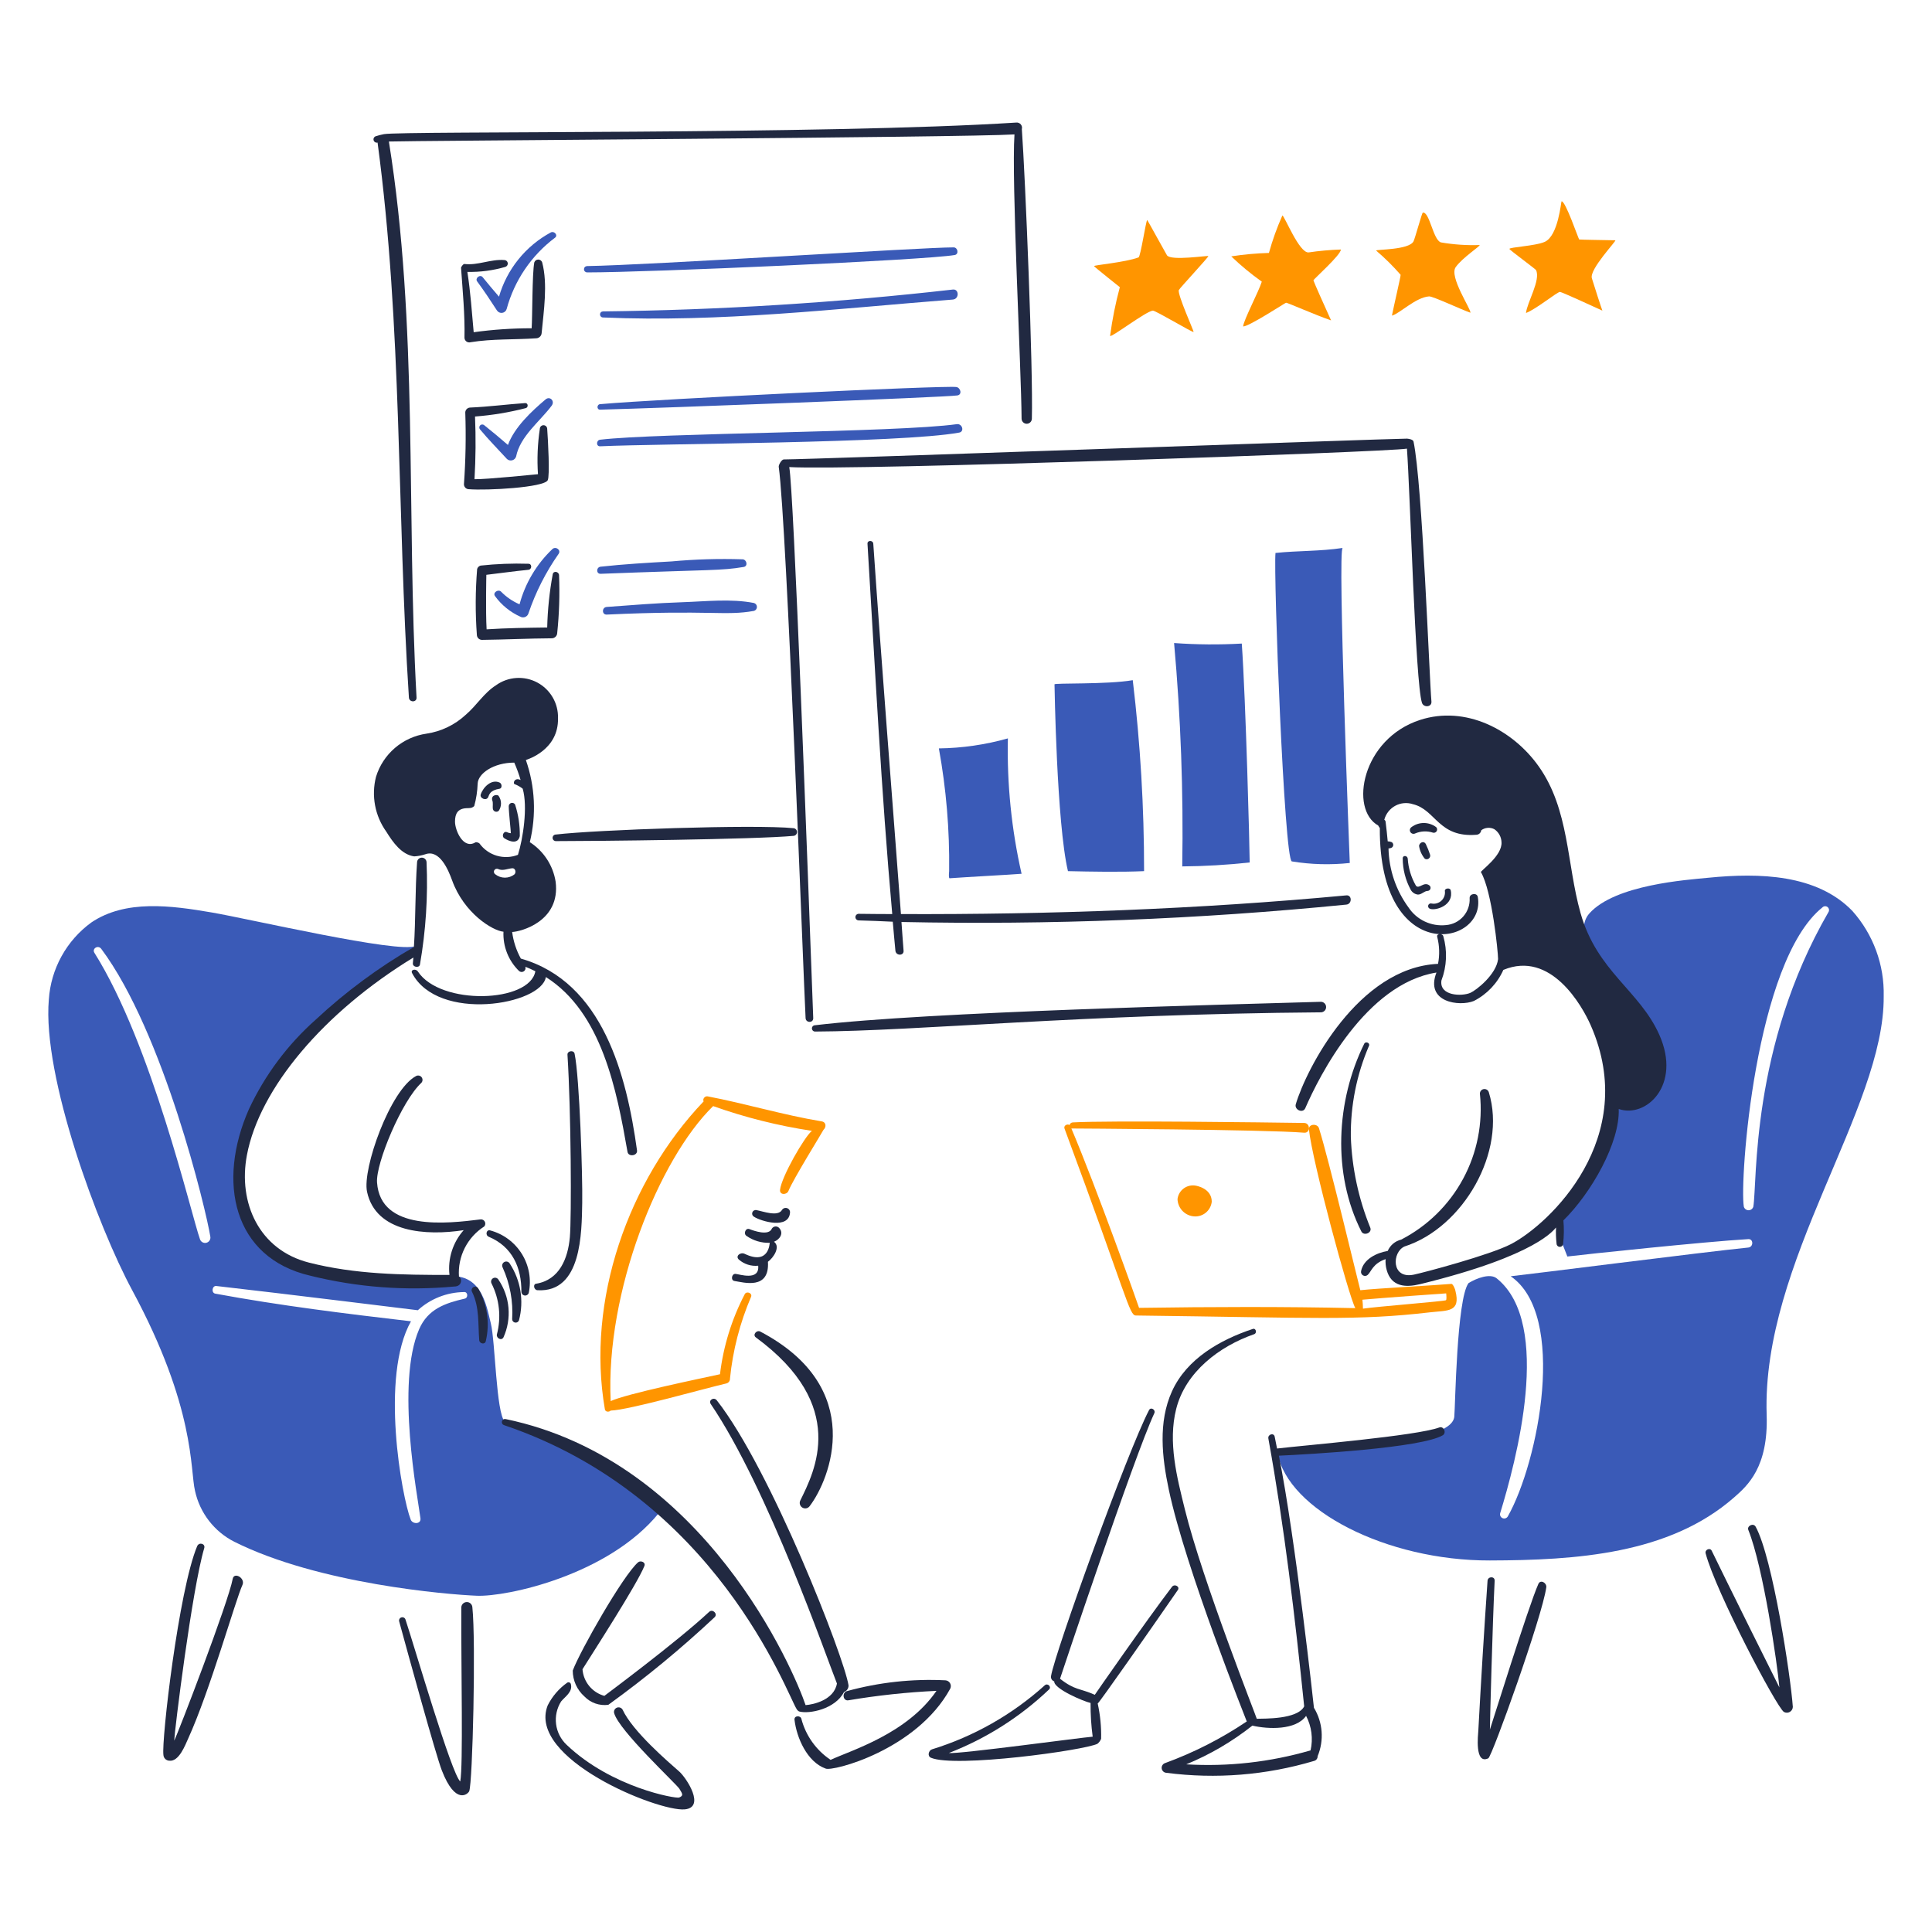 <svg width="528" height="528" viewBox="0 0 528 528" fill="none" xmlns="http://www.w3.org/2000/svg">
<path d="M514.799 272.269C515.007 263.689 511.945 255.352 506.233 248.947C496.533 238.915 480.828 238.495 466.928 239.876C460.885 240.478 441.46 241.761 434.393 249.594C425.483 259.47 459.674 284.706 426.977 332.379C424.81 335.547 426.618 338.857 428.345 343.393C433.023 342.815 465.986 339.332 477.8 338.641C479.239 338.556 479.239 340.8 477.8 340.943C466.21 342.099 417.114 348.359 412.856 348.792C428.331 359.373 420.53 399.453 412.064 414.44C411.922 414.674 411.702 414.849 411.442 414.934C411.183 415.019 410.902 415.009 410.649 414.905C410.397 414.8 410.19 414.609 410.067 414.366C409.943 414.122 409.911 413.842 409.976 413.577C414.218 399.709 424.535 361.799 409.038 349.367C407.243 347.923 403.568 349.293 401.337 350.663C398.098 354.982 397.715 384.492 397.449 387.159C396.657 395.079 361.529 395.438 349.137 397.093C351.943 412.643 378.94 426.542 407.156 426.463C430.697 426.397 456.162 424.779 473.887 409.258C477.612 405.998 483.296 400.982 482.813 386.654C481.432 344.855 515.063 303.072 514.799 272.269ZM499.683 249.301C478.349 286.195 480.279 323.368 479.167 329.781C479.085 330.061 478.914 330.306 478.68 330.481C478.447 330.655 478.163 330.749 477.871 330.749C477.579 330.749 477.296 330.655 477.062 330.481C476.828 330.306 476.657 330.061 476.575 329.781C475.374 322.722 479.598 262.833 498.027 248.004C498.208 247.809 498.455 247.688 498.72 247.667C498.985 247.645 499.248 247.725 499.457 247.889C499.666 248.053 499.806 248.291 499.848 248.553C499.889 248.816 499.83 249.085 499.683 249.306V249.301Z" fill="#3A5AB7"/>
<path d="M137.955 388.526C135.579 386.15 135.362 366.572 134.14 361.675C132.918 356.777 131.476 346.413 120.317 349.293C81.3 359.367 22.056 324.675 113.551 258.519C109.16 260.679 68.124 251.127 57.905 249.377C46.743 247.463 34.3 245.784 24.936 252.12C21.587 254.565 18.814 257.713 16.811 261.345C14.809 264.976 13.626 269.002 13.347 273.14C11.523 294.228 26.811 335.333 36.093 352.54C53.517 384.857 51.896 401.644 53.298 407.452C53.945 410.418 55.243 413.203 57.098 415.606C58.953 418.009 61.319 419.97 64.024 421.347C87.119 432.891 122.331 435.785 130.323 436.104C138.528 436.432 166.245 430.489 180.065 413.501C176.179 402.275 139.753 390.327 137.955 388.526ZM54.666 338.712C52.26 331.983 41.495 285.344 25.8 260.391C25.076 259.243 26.811 258.158 27.672 259.311C44.702 282.102 56.376 330.94 57.474 337.92C57.551 338.283 57.486 338.661 57.294 338.978C57.102 339.296 56.797 339.528 56.44 339.629C56.083 339.729 55.701 339.691 55.372 339.521C55.042 339.35 54.79 339.061 54.666 338.712ZM127.001 354.908C121.721 356.125 116.938 357.723 114.549 363.259C108.11 378.177 114.168 409.118 114.908 414.945C115.119 416.603 112.751 416.6 112.244 415.306C109.802 409.042 103.822 376.145 112.318 361.099C94.463 359.014 76.533 356.82 58.831 353.541C57.678 353.327 57.965 351.323 59.119 351.453C77.454 353.533 114.116 358.076 114.19 358.076C117.641 354.938 122.121 353.172 126.785 353.111C127.875 352.968 128.018 354.679 127.012 354.908H127.001Z" fill="#3A5AB7"/>
<path d="M387.814 231.166C388.004 232.466 388.553 233.688 389.398 234.693C389.564 234.79 389.755 234.837 389.947 234.826C390.139 234.815 390.324 234.748 390.478 234.632C390.632 234.517 390.748 234.359 390.813 234.178C390.877 233.996 390.887 233.8 390.84 233.613C390.523 232.628 390.138 231.666 389.689 230.733C389.169 229.661 387.941 230.226 387.814 231.166Z" fill="#212941"/>
<path d="M386.738 227.782C388.288 227.11 390.03 227.033 391.633 227.565C391.824 227.614 392.026 227.598 392.207 227.521C392.389 227.444 392.54 227.309 392.638 227.138C392.736 226.967 392.775 226.768 392.749 226.573C392.724 226.377 392.635 226.196 392.496 226.055C391.522 225.318 390.334 224.92 389.113 224.92C387.892 224.92 386.704 225.318 385.73 226.055C385.524 226.2 385.38 226.416 385.326 226.662C385.272 226.908 385.313 227.165 385.44 227.383C385.567 227.6 385.771 227.762 386.011 227.836C386.252 227.91 386.511 227.89 386.738 227.782Z" fill="#212941"/>
<path d="M383.353 234.622C383.365 237.587 384.107 240.504 385.512 243.115C385.707 243.493 385.994 243.816 386.346 244.055C386.697 244.294 387.103 244.441 387.527 244.483C388.535 244.483 389.256 243.477 390.19 243.477C390.361 243.463 390.524 243.398 390.656 243.29C390.789 243.182 390.885 243.035 390.932 242.871C390.979 242.706 390.975 242.531 390.92 242.369C390.865 242.207 390.761 242.066 390.623 241.964C389.111 240.813 387.817 243.115 386.951 242.035C385.65 239.767 384.887 237.231 384.72 234.622C384.594 233.754 383.305 233.685 383.353 234.622Z" fill="#212941"/>
<path d="M390.841 248.371C392.351 248.947 397.462 247.434 396.456 243.26C396.24 242.54 394.798 242.756 394.872 243.477C394.939 243.959 394.891 244.45 394.732 244.911C394.572 245.371 394.305 245.786 393.954 246.123C393.603 246.46 393.176 246.709 392.71 246.849C392.243 246.99 391.75 247.017 391.271 246.93C391.176 246.899 391.075 246.887 390.975 246.895C390.875 246.904 390.777 246.932 390.688 246.979C390.599 247.025 390.521 247.089 390.457 247.167C390.393 247.244 390.345 247.334 390.317 247.43C390.288 247.526 390.279 247.627 390.29 247.727C390.301 247.827 390.331 247.923 390.38 248.011C390.429 248.099 390.495 248.176 390.574 248.238C390.653 248.3 390.744 248.345 390.841 248.371Z" fill="#212941"/>
<path d="M372.843 285.228C365.14 300.804 364.06 320.752 372.051 336.552C372.706 337.846 375.021 336.977 374.499 335.544C371.282 327.642 369.479 319.236 369.171 310.709C369.066 302.151 370.758 293.666 374.14 285.804C374.488 285.006 373.2 284.505 372.843 285.228Z" fill="#212941"/>
<path d="M397.749 352.749C397.749 352.461 397.103 350.877 396.67 350.877C391.632 351.31 376.299 352.102 371.764 352.606C371.188 350.518 363.102 316.62 360.462 308.333C360.026 306.969 357.558 307.114 357.727 308.695C358.627 317.407 368.667 354.478 370.399 357.501C350.747 357.068 330.949 357.142 311.297 357.43C311.297 357.284 299.565 324.316 292.799 308.407C292.799 308.407 345.71 308.671 356.423 309.558C358.149 309.701 358.149 306.918 356.423 306.895C345.839 306.749 303.586 306.174 293.147 306.749C292.948 306.769 292.759 306.849 292.605 306.977C292.451 307.106 292.339 307.277 292.284 307.47C291.708 307.04 290.623 307.615 290.916 308.407C308.137 354.797 308.604 359.494 310.423 359.515C359.741 360.128 370.763 360.97 390.761 358.652C395.593 358.092 399.262 358.723 397.749 352.749ZM395.16 355.341C394.798 355.629 376.371 357.068 372.485 357.643C372.485 356.851 372.411 355.988 372.339 355.196C377.163 354.766 394.655 353.47 395.231 353.47C395.302 354.19 395.376 355.196 395.16 355.344V355.341Z" fill="#FF9500"/>
<path d="M326.773 324.028C326.204 323.925 325.62 323.94 325.056 324.071C324.493 324.202 323.962 324.447 323.497 324.79C323.031 325.134 322.641 325.569 322.35 326.069C322.059 326.569 321.874 327.124 321.805 327.698C321.84 328.833 322.268 329.921 323.017 330.775C323.766 331.629 324.789 332.196 325.91 332.379C326.517 332.482 327.139 332.46 327.738 332.315C328.336 332.169 328.899 331.903 329.391 331.532C329.883 331.161 330.294 330.694 330.599 330.158C330.903 329.623 331.096 329.031 331.163 328.419C331.163 324.675 326.773 324.028 326.773 324.028Z" fill="#FF9500"/>
<path d="M206.053 332.521C207.866 333.722 215.654 336.119 215.913 331.299C215.912 331.035 215.824 330.78 215.662 330.572C215.501 330.364 215.275 330.216 215.02 330.15C214.765 330.084 214.495 330.105 214.253 330.208C214.011 330.312 213.81 330.493 213.682 330.723C212.497 332.571 208.566 331.045 206.771 330.723C206.541 330.666 206.299 330.694 206.089 330.801C205.878 330.909 205.714 331.089 205.626 331.309C205.539 331.528 205.534 331.772 205.612 331.995C205.69 332.218 205.847 332.405 206.053 332.521Z" fill="#212941"/>
<path d="M212.892 335.544C212.759 335.412 212.598 335.312 212.421 335.25C212.244 335.189 212.055 335.167 211.869 335.188C211.683 335.209 211.503 335.271 211.344 335.37C211.185 335.469 211.05 335.603 210.949 335.76C210.096 337.854 205.978 336.349 204.83 335.906C203.745 335.486 203.098 337.207 204.038 337.777C205.892 339.069 208.115 339.725 210.374 339.649C210.3 339.72 210.247 345.874 203.533 342.672C202.314 342.089 200.867 343.324 201.949 344.256C202.667 344.874 203.504 345.34 204.407 345.624C205.311 345.909 206.263 346.007 207.206 345.911C207.636 350.159 202.023 348.213 201.015 348.142C199.935 348.068 199.647 349.932 200.727 350.085C203.103 350.426 210.374 352.678 209.869 344.832C211.379 343.752 213.396 340.729 211.525 339.361C213.18 338.712 214.278 336.967 212.892 335.544Z" fill="#212941"/>
<path d="M224.553 306.462C214.045 304.725 203.839 301.62 193.385 299.624C192.593 299.474 191.943 300.416 192.305 300.992C171.644 322.661 160.166 355.455 165.308 385.144C165.446 385.936 166.462 385.936 166.892 385.503C171.861 385.358 192.944 379.355 198.496 378.088C198.798 378.014 199.064 377.837 199.248 377.587C199.432 377.337 199.522 377.03 199.502 376.72C200.274 369.032 202.217 361.506 205.262 354.404C205.685 353.393 204.032 352.746 203.533 353.686C199.975 360.512 197.683 367.926 196.767 375.569C191.513 376.72 171.211 380.897 166.892 382.911C165.454 353.111 180.066 316.758 194.895 302.288C203.656 305.401 212.695 307.667 221.889 309.054C219.875 310.638 213.576 321.576 213.177 325.179C213.018 326.618 215.025 326.61 215.482 325.467C216.717 322.347 225.054 308.912 225.054 308.767C225.849 308.046 225.849 306.678 224.553 306.462Z" fill="#FF9500"/>
<path d="M320.293 433.662C313.041 443.195 299.274 463.032 299.2 463.175C295.155 461.356 293.833 462.021 289.696 458.785C289.696 458.713 309.976 397.98 315.467 386.224C315.903 385.29 314.52 384.418 314.029 385.358C308.126 396.66 288.339 451.527 287.249 457.993C287.176 458.307 287.225 458.637 287.385 458.917C287.545 459.198 287.804 459.407 288.112 459.505C287.969 461.52 296.103 464.975 298.046 465.408C298.019 468.489 298.211 471.568 298.622 474.622C295.599 474.838 261.839 479.445 259.317 479.083C269.484 475.147 278.779 469.253 286.676 461.736C287.468 461.005 286.317 459.867 285.525 460.585C276.65 468.589 266.134 474.559 254.713 478.078C253.779 478.365 253.356 479.926 254.425 480.38C261.039 483.191 296.256 478.379 299.921 476.565C300.37 476.204 300.717 475.733 300.929 475.197C301.005 471.956 300.69 468.717 299.992 465.551C300.353 465.48 315.04 444.46 321.804 434.663C322.669 433.662 321.022 432.722 320.293 433.662Z" fill="#212941"/>
<path d="M393.359 390.11C387.105 392.433 356.285 395.005 349.007 395.868C348.793 394.788 348.569 393.711 348.36 392.629C348.138 391.48 346.425 391.979 346.634 393.133C351.032 417.437 353.904 441.796 356.423 466.343C354.551 469.941 345.48 469.653 343.466 469.727C343.466 469.44 328.616 431.938 323.814 412.497C321.643 403.717 319.159 394.147 321.438 385.07C323.985 374.928 333.278 367.91 342.745 364.626C343.606 364.331 343.249 362.9 342.386 363.187C333.463 366.15 324.323 371.324 320.286 380.247C316.474 388.674 317.567 398.313 319.423 407.099C323.996 428.747 340.731 470.374 340.731 470.459C333.78 475.139 326.286 478.959 318.415 481.834C318.111 481.933 317.852 482.136 317.682 482.406C317.512 482.677 317.442 482.998 317.485 483.315C317.528 483.631 317.68 483.923 317.916 484.138C318.151 484.354 318.455 484.481 318.774 484.495C332.29 486.253 346.025 485.15 359.087 481.256C359.38 481.194 359.642 481.03 359.826 480.793C360.011 480.556 360.106 480.262 360.095 479.963C360.983 477.831 361.355 475.52 361.18 473.218C361.004 470.916 360.287 468.687 359.087 466.715C359.087 466.572 354.047 420.431 349.511 397.827C357.431 397.465 388.599 395.739 394.36 392.212C395.376 391.478 394.513 389.682 393.359 390.11ZM324.191 482.18C330.68 479.517 336.762 475.955 342.259 471.599C346.578 472.605 354.139 472.893 356.946 468.935C358.46 471.834 358.893 475.177 358.168 478.365C347.144 481.572 335.652 482.863 324.191 482.18Z" fill="#212941"/>
<path d="M420.427 432.87C417.697 438.992 407.324 472.391 407.179 472.679C407.179 470.878 407.897 443.736 408.475 432.007C408.539 430.711 406.627 430.782 406.532 432.007C405.592 445.621 404.753 459.274 404.014 472.967C403.953 474.046 402.958 482.368 406.749 480.525C407.762 480.031 421.504 441.746 422.589 433.797C422.752 432.585 421.002 431.574 420.427 432.87Z" fill="#212941"/>
<path d="M479.813 417.249C479.18 416.09 477.363 417.033 477.799 418.113C481.883 428.271 485.719 454.611 486.292 461.16C485.862 460.368 471.545 431.569 467.793 423.799C467.345 422.872 465.869 423.506 466.135 424.52C468.929 435.051 485.484 466.512 487.519 467.855C487.765 467.994 488.041 468.068 488.323 468.069C488.605 468.07 488.882 467.998 489.128 467.861C489.374 467.723 489.58 467.525 489.727 467.284C489.874 467.044 489.957 466.77 489.967 466.488C489.375 458.061 484.439 425.692 479.813 417.249Z" fill="#212941"/>
<path d="M222.754 281.915C250.904 281.783 295.652 277.163 361.037 276.661C361.408 276.646 361.759 276.487 362.016 276.219C362.273 275.95 362.417 275.593 362.417 275.221C362.417 274.85 362.273 274.492 362.016 274.224C361.759 273.956 361.408 273.797 361.037 273.781C335.355 274.557 253.439 276.511 222.754 280.189C222.525 280.189 222.305 280.279 222.143 280.441C221.982 280.603 221.891 280.823 221.891 281.052C221.891 281.281 221.982 281.5 222.143 281.662C222.305 281.824 222.525 281.915 222.754 281.915Z" fill="#212941"/>
<path d="M367.948 244.699C327.482 248.482 286.821 249.955 246.22 249.81C243.699 216.05 240.983 182.353 238.662 148.598C238.591 147.589 237.015 147.589 237.078 148.598C239.145 182.34 240.822 216.121 243.844 249.81C240.748 249.81 237.725 249.773 234.631 249.739C234.401 249.751 234.184 249.851 234.026 250.019C233.868 250.186 233.779 250.407 233.779 250.638C233.779 250.868 233.868 251.089 234.026 251.257C234.184 251.424 234.401 251.524 234.631 251.537C237.728 251.61 240.893 251.753 243.987 251.898C244.203 254.562 244.467 257.154 244.708 259.818C244.84 261.26 247.07 261.26 246.938 259.818C246.704 257.228 246.579 254.565 246.363 251.972C286.95 252.819 327.551 251.232 367.948 247.22C369.53 247.07 369.532 244.551 367.948 244.699Z" fill="#212941"/>
<path d="M259.395 238.075C259.539 226.83 258.598 215.596 256.586 204.531C262.965 204.45 269.306 203.53 275.446 201.796C275.175 214.236 276.432 226.662 279.19 238.796C273.07 239.229 265.657 239.588 259.537 240.021C259.178 240.092 259.395 238.075 259.395 238.075Z" fill="#3A5AB7"/>
<path d="M288.19 187.039C287.902 186.606 302.514 187.11 309.574 185.888C311.649 203.206 312.682 220.633 312.668 238.075C306.332 238.366 298.201 238.22 291.865 238.075C288.765 225.047 288.19 187.039 288.19 187.039Z" fill="#3A5AB7"/>
<path d="M323.1 236.782C323.438 216.408 322.693 196.031 320.869 175.737C327.027 176.181 333.206 176.23 339.37 175.882C340.45 191.141 341.53 232.175 341.53 235.702C335.409 236.373 329.258 236.733 323.1 236.782Z" fill="#3A5AB7"/>
<path d="M368.882 235.844C363.607 236.415 358.279 236.27 353.042 235.414C350.959 234.825 348.005 157.165 348.581 151.119C354.7 150.47 360.817 150.686 366.937 149.749C365.501 150.039 368.882 235.844 368.882 235.844Z" fill="#3A5AB7"/>
<path d="M279.261 35.291C279.322 35.069 279.327 34.835 279.278 34.609C279.228 34.384 279.125 34.174 278.977 33.997C278.828 33.821 278.639 33.682 278.426 33.595C278.212 33.507 277.981 33.472 277.751 33.494C225.479 36.854 109.952 35.724 104.913 36.662C104.158 36.808 103.413 37.001 102.682 37.237C102.462 37.312 102.28 37.469 102.174 37.674C102.067 37.88 102.043 38.119 102.108 38.342C102.173 38.564 102.322 38.753 102.522 38.869C102.723 38.985 102.961 39.019 103.186 38.964C109.952 89.353 108.466 140.06 111.75 190.637C111.84 192.005 113.915 192.005 113.838 190.637C111.032 140.097 114.343 88.849 106.28 38.676C110.24 38.459 263.714 37.596 277.247 36.733C276.383 49.186 279.118 101.088 279.19 114.404C279.19 114.777 279.338 115.134 279.601 115.398C279.864 115.661 280.222 115.809 280.594 115.809C280.967 115.809 281.324 115.661 281.587 115.398C281.851 115.134 281.999 114.777 281.999 114.404C282.371 101.091 280.198 48.251 279.261 35.291Z" fill="#212941"/>
<path d="M313.527 60.129C313.599 60.129 318.636 69.342 318.926 69.775C319.998 71.359 330.083 69.775 330.228 69.989C330.373 70.203 322.237 78.915 322.166 79.277C321.733 80.428 326.339 90.578 326.197 90.721C325.909 90.938 315.756 84.802 315.038 84.892C313.089 85.132 303.736 92.305 303.377 91.801C303.972 87.308 304.862 82.86 306.04 78.485C306.04 78.485 298.986 72.869 298.986 72.724C298.986 72.436 307.482 71.721 311.151 70.348C311.727 70.134 313.166 60.271 313.527 60.129Z" fill="#FF9500"/>
<path d="M350.456 58.904C351.031 58.904 355.063 69.271 357.655 68.983C360.564 68.551 363.496 68.287 366.436 68.191C366.581 69.559 358.949 76.325 358.949 76.613C358.949 76.829 362.188 84.1 363.772 87.555C359.524 86.114 351.752 82.658 351.464 82.732C351.177 82.806 341.168 89.353 339.73 89.211C339.875 87.482 344.049 79.564 344.841 76.972C341.889 74.879 339.098 72.57 336.49 70.063C339.899 69.536 343.338 69.223 346.786 69.126C347.753 65.632 348.979 62.215 350.456 58.904Z" fill="#FF9500"/>
<path d="M382.779 75.1C380.717 72.728 378.479 70.515 376.084 68.479C376.084 68.117 385.06 68.357 386.306 65.958C386.678 65.245 388.611 58.183 388.825 58.112C390.696 57.752 391.636 65.591 393.793 66.245C397.286 66.847 400.832 67.088 404.374 66.966C404.591 67.254 399.672 70.398 397.824 73.014C395.976 75.631 402.072 84.53 401.856 85.467C399.192 84.53 391.56 80.929 390.554 81.003C386.882 81.267 382.563 85.684 380.403 86.259C380.907 83.667 382.853 75.388 382.779 75.1Z" fill="#FF9500"/>
<path d="M417.043 85.536C419.778 84.528 425.539 79.778 426.331 79.778C426.761 79.778 434.465 83.305 437.92 84.889C437.846 84.815 435.613 77.978 435.04 76.035C434.317 73.587 441.949 65.68 441.447 65.667C440.006 65.633 431.73 65.525 431.584 65.451C431.368 65.308 427.841 54.87 426.761 55.015C426.618 55.015 425.895 64.44 422.154 66.103C419.562 67.251 412.373 67.539 412.508 68.046C412.584 68.334 419.636 73.519 419.778 73.804C421.133 76.475 417.331 82.658 417.043 85.536Z" fill="#FF9500"/>
<path d="M160.414 74.448C177.402 74.448 252.919 71.085 260.905 69.696C262.13 69.485 261.769 67.613 260.618 67.608C252.339 67.573 177.12 72.468 160.414 72.719C160.193 72.731 159.985 72.827 159.833 72.988C159.68 73.149 159.596 73.362 159.596 73.583C159.596 73.805 159.68 74.018 159.833 74.178C159.985 74.339 160.193 74.436 160.414 74.448Z" fill="#3A5AB7"/>
<path d="M164.804 86.763C196.748 88.15 228.589 84.364 260.401 81.866C262.201 81.726 262.13 78.915 260.401 79.131C228.657 82.741 196.75 84.735 164.804 85.106C164.584 85.106 164.373 85.193 164.217 85.348C164.062 85.504 163.975 85.715 163.975 85.934C163.975 86.154 164.062 86.365 164.217 86.521C164.373 86.676 164.584 86.763 164.804 86.763Z" fill="#3A5AB7"/>
<path d="M164.012 111.957C180.66 111.524 258.173 108.581 261.626 108.071C263.065 107.857 262.49 105.909 261.339 105.766C257.74 105.326 180.425 109.006 164.086 110.447C163.078 110.447 163.007 111.984 164.012 111.957Z" fill="#3A5AB7"/>
<path d="M164.011 121.968C180.487 121.202 246.096 121.155 262.129 118.225C263.642 117.961 262.992 115.711 261.479 115.922C245.003 118.214 179.903 118.285 164.011 120.17C162.931 120.292 162.86 122.018 164.011 121.968Z" fill="#3A5AB7"/>
<path d="M164.157 156.816C194.67 155.639 197.051 155.99 203.244 154.944C204.469 154.736 204.108 152.938 202.957 152.856C196.472 152.644 189.981 152.836 183.521 153.432C177.042 153.793 170.559 154.171 164.157 154.87C162.932 154.994 162.86 156.856 164.157 156.816Z" fill="#3A5AB7"/>
<path d="M165.812 167.962C194.173 166.626 198.133 168.382 206.053 166.954C206.287 166.886 206.492 166.744 206.638 166.549C206.784 166.354 206.863 166.117 206.863 165.874C206.863 165.631 206.784 165.394 206.638 165.199C206.492 165.004 206.287 164.862 206.053 164.794C199.791 163.559 192.808 164.372 186.472 164.58C179.561 164.805 172.663 165.372 165.812 165.874C164.447 165.974 164.444 168.028 165.812 167.962Z" fill="#3A5AB7"/>
<path d="M148.176 71.718C148.102 71.49 147.958 71.291 147.764 71.15C147.57 71.01 147.336 70.934 147.096 70.934C146.856 70.934 146.623 71.01 146.429 71.15C146.235 71.291 146.091 71.49 146.016 71.718C145.425 74.739 145.512 86.766 145.296 89.715C139.997 89.71 134.705 90.07 129.456 90.795C128.952 85.251 128.592 79.852 127.729 74.308C131.234 74.386 134.729 73.925 138.094 72.941C138.315 72.875 138.506 72.731 138.629 72.536C138.753 72.341 138.802 72.108 138.767 71.879C138.732 71.651 138.615 71.443 138.438 71.294C138.262 71.145 138.037 71.065 137.806 71.069C134.129 70.776 130.607 72.582 126.937 72.149C126.576 72.077 126 73.015 126 73.157C126.433 79.493 127.08 85.966 126.937 92.305C126.942 92.504 126.992 92.699 127.083 92.875C127.175 93.051 127.306 93.204 127.465 93.323C127.625 93.441 127.809 93.521 128.005 93.557C128.2 93.593 128.401 93.584 128.592 93.53C134.551 92.558 140.62 92.865 146.589 92.45C146.964 92.427 147.317 92.268 147.582 92.002C147.847 91.737 148.006 91.383 148.028 91.009C148.59 85.034 149.739 77.661 148.176 71.718Z" fill="#212941"/>
<path d="M150.551 63.511C147.138 65.348 144.126 67.848 141.692 70.864C139.257 73.88 137.448 77.351 136.371 81.075C134.858 79.348 133.364 77.534 131.907 75.75C131.197 74.878 129.755 76.032 130.397 76.901C132.29 79.475 134.072 82.152 135.796 84.821C135.946 85.062 136.162 85.255 136.419 85.376C136.676 85.497 136.962 85.541 137.244 85.503C137.525 85.465 137.79 85.347 138.005 85.162C138.221 84.977 138.379 84.734 138.459 84.462C140.575 76.661 145.237 69.791 151.704 64.944C152.557 64.289 151.477 63.054 150.551 63.511Z" fill="#3A5AB7"/>
<path d="M149.545 117.216C149.545 116.948 149.438 116.692 149.249 116.503C149.06 116.314 148.804 116.207 148.536 116.207C148.269 116.207 148.012 116.314 147.823 116.503C147.634 116.692 147.528 116.948 147.528 117.216C146.915 121.313 146.746 125.464 147.023 129.597C146.809 129.597 132.915 131.036 129.676 130.965C130.012 125.26 130.06 119.541 129.821 113.831C134.511 113.478 139.16 112.707 143.713 111.529C144.433 111.315 144.362 110.098 143.496 110.159C138.462 110.513 133.491 111.168 128.448 111.384C128.112 111.406 127.795 111.55 127.557 111.788C127.319 112.027 127.176 112.344 127.155 112.68C127.381 119.233 127.261 125.793 126.793 132.333C126.792 132.513 126.826 132.691 126.894 132.858C126.962 133.024 127.063 133.175 127.19 133.303C127.318 133.43 127.469 133.531 127.636 133.599C127.802 133.667 127.981 133.701 128.161 133.7C133.05 134.088 148.628 133.243 149.684 131.253C150.307 130.083 149.774 120.313 149.545 117.216Z" fill="#212941"/>
<path d="M149.111 109.151C145.355 112.319 140.618 116.709 138.815 121.604C136.656 119.732 134.544 117.963 132.337 116.205C132.181 116.069 131.979 115.997 131.773 116.004C131.566 116.011 131.37 116.096 131.223 116.242C131.077 116.389 130.992 116.585 130.985 116.792C130.978 116.999 131.05 117.2 131.186 117.356C133.538 120.183 136.086 122.75 138.528 125.419C138.715 125.6 138.946 125.73 139.198 125.797C139.45 125.863 139.715 125.864 139.968 125.799C140.22 125.735 140.452 125.606 140.641 125.426C140.83 125.246 140.969 125.021 141.046 124.772C142.139 119.228 147.467 115.268 150.764 110.877C151.728 109.6 150.281 108.164 149.111 109.151Z" fill="#3A5AB7"/>
<path d="M152.784 157.165C152.721 156.227 151.277 155.871 151.055 156.948C150.168 161.748 149.663 166.61 149.545 171.489C144.001 171.561 138.531 171.634 132.987 171.993C132.699 167.028 132.916 157.093 132.916 157.093C133.708 157.019 141.329 156.006 144.363 155.726C145.44 155.625 145.442 154.023 144.363 154.071C140.013 153.935 135.658 154.102 131.332 154.572C131.109 154.636 130.906 154.755 130.742 154.919C130.579 155.083 130.46 155.286 130.397 155.509C129.907 161.497 129.882 167.514 130.323 173.506C130.332 173.866 130.479 174.209 130.733 174.464C130.988 174.718 131.331 174.865 131.691 174.874C138.1 174.802 144.434 174.478 150.841 174.441C151.219 174.428 151.577 174.272 151.844 174.005C152.111 173.738 152.267 173.379 152.28 173.002C152.83 167.742 152.999 162.449 152.784 157.165Z" fill="#212941"/>
<path d="M150.983 150.039C146.646 154.151 143.532 159.383 141.986 165.156C140.097 164.343 138.385 163.169 136.946 161.7C136.154 160.908 134.57 161.983 135.291 162.922C137.067 165.362 139.448 167.297 142.2 168.538C142.403 168.65 142.63 168.715 142.863 168.728C143.095 168.74 143.327 168.7 143.542 168.61C143.757 168.52 143.949 168.383 144.103 168.209C144.257 168.034 144.37 167.827 144.433 167.603C146.386 161.843 149.149 156.389 152.638 151.407C153.43 150.327 151.904 149.229 150.983 150.039Z" fill="#3A5AB7"/>
<path d="M386.305 120.667C386.168 120.02 384.65 119.875 384.505 119.875C379.898 119.875 221.387 125.561 214.188 125.561C213.613 125.561 212.749 127.071 212.821 127.575C215.02 143.262 219.603 267.947 220.162 278.243C220.236 279.61 222.301 279.61 222.251 278.243C220.635 234.638 216.923 134.125 215.698 127.647C232.689 128.655 379.61 123.544 384.505 122.61C385.368 134.125 386.791 186.513 388.61 192.076C389.054 193.438 391.345 193.298 391.2 191.714C390.625 185.383 388.732 132.161 386.305 120.667Z" fill="#212941"/>
<path d="M216.922 226.343C206.277 225.248 162.638 226.789 151.92 228.07C151.681 228.07 151.452 228.165 151.283 228.333C151.114 228.502 151.02 228.731 151.02 228.97C151.02 229.209 151.114 229.438 151.283 229.607C151.452 229.775 151.681 229.87 151.92 229.87C162.717 229.87 206.211 229.421 216.922 228.431C217.172 228.394 217.4 228.267 217.565 228.076C217.729 227.884 217.82 227.64 217.82 227.387C217.82 227.135 217.729 226.89 217.565 226.699C217.4 226.507 217.172 226.381 216.922 226.343Z" fill="#212941"/>
<path d="M453.467 282.778C448.077 270.682 436.442 265.492 431.944 249.514C428.15 236.05 428.897 221.243 420.499 209.418C413.35 199.354 400.493 192.741 388.106 196.746C372.161 201.905 368.734 221.187 376.659 225.612C376.659 225.612 376.947 226.187 377.092 226.261C376.889 264.277 406.241 258.567 403.87 245.121C403.653 243.896 401.607 244.184 401.639 245.409C401.749 247.248 401.131 249.056 399.919 250.443C398.707 251.83 396.997 252.685 395.16 252.822C393.179 253.029 391.178 252.689 389.376 251.839C387.573 250.988 386.039 249.66 384.938 247.999C381.501 243.314 379.591 237.683 379.468 231.874C379.769 231.871 380.064 231.798 380.332 231.66C380.463 231.582 380.572 231.472 380.647 231.339C380.723 231.206 380.763 231.056 380.763 230.904C380.763 230.751 380.723 230.601 380.647 230.468C380.572 230.336 380.463 230.225 380.332 230.147C379.988 230.009 379.622 229.935 379.252 229.931C379.107 228.204 378.89 226.404 378.676 224.603C378.666 224.485 378.628 224.372 378.566 224.272C378.503 224.171 378.417 224.088 378.315 224.028C378.528 223.22 378.905 222.464 379.422 221.807C379.939 221.151 380.585 220.607 381.32 220.209C382.055 219.811 382.864 219.568 383.696 219.495C384.529 219.422 385.367 219.52 386.161 219.783C392.407 221.293 393.104 228.978 403.511 228.133C403.836 228.114 404.145 227.981 404.382 227.757C404.619 227.533 404.77 227.232 404.807 226.908C405.319 226.526 405.928 226.296 406.565 226.245C407.201 226.194 407.839 226.324 408.405 226.62C408.983 227.015 409.459 227.54 409.797 228.152C410.134 228.765 410.323 229.448 410.348 230.147C410.633 233.896 404.525 237.991 404.733 238.355C407.761 243.566 409.414 260.167 409.414 262.115C408.91 266.363 403.447 270.629 401.855 271.329C399.493 272.366 393.289 272.192 393.935 267.944C395.41 264.074 395.587 259.83 394.44 255.85C394.231 255.058 392.502 255.058 392.784 256.067C393.405 258.468 393.479 260.978 393.001 263.411C371.189 264.417 356.989 292.105 354.127 301.778C353.683 303.286 356.065 304.368 356.719 302.858C360.569 293.988 373.277 268.881 392.568 265.785C389.4 273.992 398.904 275.138 402.79 273.56C406.371 271.735 409.217 268.737 410.853 265.067C423.81 259.668 432.358 274.792 434.753 280.255C448.248 311.04 423.453 334.538 412.941 340.003C407.254 342.957 389.252 347.757 386.377 348.353C380.165 349.639 380.387 342.155 383.859 340.65C399.91 335.467 411.843 314.696 406.893 298.539C406.812 298.246 406.627 297.992 406.372 297.826C406.118 297.66 405.811 297.592 405.51 297.636C405.209 297.681 404.935 297.833 404.739 298.066C404.543 298.298 404.438 298.594 404.445 298.898C405.294 306.94 403.693 315.051 399.852 322.167C396.011 329.284 390.11 335.074 382.921 338.778C382.111 338.974 381.358 339.355 380.721 339.893C380.084 340.43 379.581 341.109 379.252 341.875C376.229 342.379 372.652 344.098 371.981 347.345C371.926 347.572 371.945 347.812 372.035 348.028C372.125 348.244 372.282 348.426 372.483 348.546C372.684 348.667 372.918 348.72 373.151 348.698C373.384 348.676 373.604 348.58 373.779 348.425C374.793 347.495 375.149 345.331 378.676 344.106C378.601 345.099 378.698 346.097 378.964 347.057C380.239 351.722 384.154 351.909 388.106 350.946C420.486 343.044 424.818 335.827 425.251 335.467C425.18 336.932 425.228 338.401 425.394 339.858C425.394 340.097 425.489 340.326 425.657 340.494C425.826 340.663 426.055 340.758 426.294 340.758C426.533 340.758 426.762 340.663 426.931 340.494C427.099 340.326 427.194 340.097 427.194 339.858C427.428 337.753 427.452 335.631 427.265 333.522C434.895 326.035 442.744 312.214 442.382 303.072C449.742 305.67 459.661 296.67 453.467 282.778Z" fill="#212941"/>
<path d="M131.403 333.242C122.2 334.396 103.968 336.552 103.041 323.162C102.677 317.909 109.821 300.862 115.135 295.952C115.334 295.746 115.452 295.476 115.469 295.19C115.485 294.904 115.398 294.622 115.223 294.395C115.049 294.168 114.799 294.012 114.518 293.954C114.238 293.896 113.946 293.941 113.696 294.08C106.64 297.821 98.978 319.424 100.306 325.684C102.682 336.925 116.503 337.777 126.725 336.193C125.254 337.846 124.148 339.789 123.478 341.898C122.808 344.006 122.591 346.232 122.839 348.43C109.879 348.43 97.067 348.285 84.398 345.048C70.865 341.59 65.001 328.786 67.481 315.678C70.912 297.475 88.429 276.661 112.976 261.687C112.904 262.192 112.904 262.767 112.83 263.271C112.759 264.351 114.626 264.639 114.776 263.559C116.38 254.341 116.983 244.976 116.574 235.628C116.559 235.295 116.416 234.98 116.175 234.749C115.933 234.519 115.613 234.39 115.279 234.39C114.945 234.39 114.625 234.519 114.383 234.749C114.142 234.98 113.999 235.295 113.984 235.628C113.432 243.323 113.622 251.035 113.118 258.807C103.446 264.393 94.439 271.059 86.269 278.676C78.599 285.485 72.4 293.789 68.053 303.08C59.23 322.97 63.674 343.762 84.825 348.646C97.668 351.827 110.955 352.825 124.13 351.598C126.289 351.598 126.363 349.438 125.426 348.863C125.245 346.173 125.792 343.483 127.008 341.077C128.224 338.671 130.065 336.635 132.337 335.185C132.489 335.012 132.586 334.799 132.617 334.571C132.648 334.343 132.611 334.112 132.512 333.905C132.412 333.698 132.254 333.525 132.057 333.407C131.86 333.289 131.632 333.232 131.403 333.242Z" fill="#212941"/>
<path d="M146.88 352.606C159.024 353.327 158.961 336.84 159.117 328.706C159.251 321.724 158.393 294.386 157.031 287.963C156.801 286.886 155.017 287.171 155.085 288.251C156.073 303.795 156.223 332.735 155.735 338.147C155.207 343.905 152.926 349.737 146.593 350.819C145.584 350.877 145.872 352.546 146.88 352.606Z" fill="#212941"/>
<path d="M206.555 365.492C231.981 384.144 222.596 402.159 218.723 410.05C218.549 410.392 218.513 410.787 218.621 411.155C218.729 411.522 218.973 411.835 219.304 412.028C219.635 412.222 220.028 412.281 220.401 412.195C220.775 412.108 221.101 411.882 221.313 411.563C226.788 404.366 237.039 379.294 207.78 363.908C206.782 363.383 205.605 364.793 206.555 365.492Z" fill="#212941"/>
<path d="M193.815 440.5C184.915 448.803 165.237 463.391 165.165 463.468C163.542 463.018 162.097 462.077 161.027 460.775C159.958 459.473 159.317 457.872 159.191 456.192C162.069 451.585 174.091 433.013 176.106 427.976C176.539 426.896 175.031 426.392 174.379 426.967C170.232 430.597 158.523 451.2 156.527 456.554C156.53 457.886 156.813 459.203 157.359 460.419C157.905 461.634 158.701 462.721 159.695 463.608C160.529 464.48 161.557 465.144 162.696 465.544C163.834 465.945 165.051 466.071 166.248 465.912C176.443 458.55 186.157 450.544 195.33 441.941C196.207 441.02 194.747 439.631 193.815 440.5Z" fill="#212941"/>
<path d="M185.61 484.123C182.817 481.66 172.914 473.233 170.132 467.206C169.976 466.951 169.734 466.76 169.451 466.667C169.167 466.573 168.859 466.584 168.582 466.696C168.306 466.809 168.078 467.016 167.94 467.281C167.802 467.546 167.763 467.852 167.83 468.143C169.073 472.908 184.895 487.576 185.681 488.875C186.55 490.311 186.848 490.707 185.61 491.251C184.755 491.623 167.151 488.54 154.867 476.853C153.272 475.358 152.248 473.353 151.973 471.184C151.698 469.015 152.188 466.818 153.36 464.973C154.511 463.605 156.528 462.38 156.023 460.294C156.003 460.188 155.956 460.089 155.888 460.005C155.82 459.921 155.733 459.855 155.633 459.812C155.534 459.77 155.426 459.752 155.318 459.76C155.21 459.769 155.106 459.804 155.015 459.861C152.761 461.46 150.932 463.585 149.688 466.052C143.895 480.599 179.828 495.145 187.12 494.488C192.878 493.97 187.635 485.91 185.61 484.123Z" fill="#212941"/>
<path d="M231.896 460.585C230.689 452.839 210.678 401.541 195.902 382.705C195.11 381.696 193.526 382.641 194.247 383.713C209.886 406.742 225.993 453.251 228.728 460.091C227.936 464.627 222.249 465.849 220.161 465.994C217.064 456.781 192.676 399.144 138.171 387.816C137.955 387.772 137.732 387.812 137.545 387.928C137.359 388.044 137.224 388.227 137.168 388.44C137.113 388.652 137.141 388.878 137.247 389.07C137.353 389.263 137.528 389.407 137.738 389.474C195.691 409.042 215.05 462.898 217.714 467.074C217.866 467.345 218.09 467.568 218.361 467.721C221.169 468.513 228.295 467.074 230.671 462.393C231.043 462.265 231.364 462.02 231.585 461.693C231.806 461.367 231.915 460.978 231.896 460.585Z" fill="#212941"/>
<path d="M258.386 459.217C249.31 458.764 240.22 459.76 231.458 462.169C230.09 462.531 230.304 464.883 231.817 464.687C239.796 463.338 247.85 462.472 255.933 462.095C247.871 473.83 232.754 478.291 226.994 480.955C223.045 478.318 220.202 474.323 219.005 469.727C218.796 468.787 216.988 468.79 217.133 470.015C217.709 474.91 220.589 481.533 225.626 483.331C227.424 484.229 250.495 478.315 259.682 461.519C259.801 461.287 259.861 461.028 259.856 460.766C259.851 460.504 259.781 460.248 259.653 460.02C259.524 459.792 259.341 459.599 259.12 459.459C258.899 459.319 258.647 459.236 258.386 459.217Z" fill="#212941"/>
<path d="M63.594 431.503C62.456 437.768 48.546 473.973 47.611 475.702C47.685 473.183 52.461 434.391 55.819 423.079C56.181 421.856 54.386 421.355 53.873 422.577C48.82 434.692 44.105 475.641 44.66 479.601C44.681 480.014 44.855 480.405 45.148 480.697C45.44 480.99 45.831 481.163 46.244 481.185C48.9 481.534 50.613 476.929 51.426 475.139C57.398 462.024 64.338 437.361 66.255 433.163C67.116 431.284 63.958 429.489 63.594 431.503Z" fill="#212941"/>
<path d="M129.095 439.278C129.079 438.888 128.913 438.519 128.631 438.249C128.35 437.979 127.974 437.828 127.584 437.828C127.194 437.828 126.819 437.979 126.537 438.249C126.255 438.519 126.089 438.888 126.073 439.278C126.001 456.781 126.601 482.36 125.785 486.858C123.409 484.844 113.34 450.215 110.811 442.588C110.736 442.369 110.579 442.187 110.374 442.08C110.168 441.973 109.929 441.95 109.706 442.015C109.484 442.08 109.295 442.228 109.179 442.429C109.063 442.63 109.029 442.867 109.084 443.092C111.616 452.364 119.116 479.646 120.745 483.836C124.494 493.524 127.942 490.243 128.232 489.522C129.167 487.217 130.08 448.486 129.095 439.278Z" fill="#212941"/>
<path d="M133.563 337.994C140.023 340.705 142.539 346.415 142.491 353.042C142.494 353.288 142.585 353.524 142.747 353.709C142.909 353.893 143.132 354.014 143.375 354.048C143.618 354.083 143.866 354.03 144.073 353.898C144.281 353.766 144.434 353.565 144.506 353.33C145.259 349.682 144.59 345.885 142.637 342.714C140.683 339.543 137.592 337.238 133.996 336.27C132.908 335.927 132.552 337.569 133.563 337.994Z" fill="#212941"/>
<path d="M137.378 346.415C139.38 350.836 140.269 355.68 139.968 360.524C139.972 360.75 140.056 360.968 140.205 361.138C140.355 361.309 140.559 361.421 140.783 361.455C141.007 361.49 141.235 361.444 141.429 361.326C141.622 361.208 141.768 361.026 141.84 360.811C142.526 358.199 142.656 355.472 142.223 352.806C141.789 350.141 140.8 347.596 139.321 345.336C139.178 345.078 138.938 344.888 138.655 344.807C138.372 344.726 138.068 344.761 137.81 344.904C137.552 345.047 137.362 345.287 137.281 345.57C137.2 345.854 137.235 346.158 137.378 346.415Z" fill="#212941"/>
<path d="M134.354 350.806C136.506 355.108 137.018 360.047 135.795 364.7C135.597 365.711 137.041 366.511 137.593 365.492C138.73 362.966 139.202 360.191 138.962 357.431C138.723 354.671 137.781 352.019 136.225 349.726C136.154 349.603 136.06 349.495 135.947 349.409C135.835 349.323 135.706 349.259 135.569 349.222C135.432 349.186 135.289 349.176 135.149 349.195C135.008 349.213 134.872 349.259 134.75 349.33C134.627 349.401 134.519 349.495 134.432 349.608C134.346 349.72 134.283 349.849 134.246 349.986C134.209 350.123 134.2 350.266 134.218 350.407C134.237 350.547 134.283 350.683 134.354 350.806Z" fill="#212941"/>
<path d="M129.028 353.111C131.072 357.271 130.612 361.823 130.971 366.284C131.045 367.219 132.555 367.58 132.769 366.498C133.92 361.608 133.175 356.464 130.684 352.102C130.55 351.883 130.334 351.725 130.085 351.665C129.835 351.604 129.571 351.645 129.352 351.779C129.132 351.912 128.975 352.128 128.914 352.378C128.853 352.627 128.894 352.891 129.028 353.111Z" fill="#212941"/>
<path d="M140.762 219.864C140.66 219.693 140.505 219.559 140.321 219.482C140.136 219.405 139.932 219.39 139.739 219.438C139.545 219.487 139.372 219.596 139.245 219.75C139.118 219.904 139.045 220.095 139.035 220.295C139.035 222.024 139.611 226.99 139.611 227.71C139.235 227.687 138.868 227.589 138.531 227.423C137.583 227.016 137.021 228.571 137.81 229.078C139.254 230.007 141.551 230.805 142.058 228.502C142.107 225.571 141.669 222.652 140.762 219.864Z" fill="#212941"/>
<path d="M134.499 218.64C134.858 219.432 134.557 220.297 134.715 221.161C134.763 221.318 134.85 221.46 134.967 221.574C135.085 221.688 135.23 221.771 135.388 221.814C135.547 221.857 135.713 221.859 135.872 221.82C136.032 221.781 136.179 221.702 136.299 221.591C136.703 220.997 136.92 220.294 136.92 219.575C136.92 218.857 136.703 218.154 136.299 217.56C136.083 217.056 134.211 217.129 134.499 218.64Z" fill="#212941"/>
<path d="M133.419 217.848C133.704 217.201 133.849 215.976 136.587 215.546C137.233 215.4 137.233 214.249 136.587 213.89C134.353 212.81 132.051 215.113 131.402 217.058C130.971 218.135 132.912 218.999 133.419 217.848Z" fill="#212941"/>
<path d="M174.091 314.382C171.263 293.951 164.803 268.382 142.345 261.975C141.104 259.722 140.298 257.255 139.969 254.704C142.274 254.633 153.235 251.832 151.849 240.955C151.5 238.76 150.691 236.664 149.476 234.803C148.26 232.942 146.665 231.359 144.795 230.158C146.614 222.725 146.239 214.924 143.715 207.699C144.148 207.554 152.707 204.964 152.498 196.252C152.551 194.263 152.047 192.298 151.045 190.579C150.042 188.86 148.581 187.454 146.823 186.519C145.066 185.585 143.084 185.159 141.098 185.289C139.112 185.419 137.201 186.1 135.581 187.255C132.194 189.409 130.269 192.815 127.231 195.389C124.271 198.122 120.559 199.902 116.576 200.5C113.388 200.951 110.395 202.301 107.947 204.392C105.5 206.483 103.699 209.228 102.755 212.306C102.106 214.855 102.02 217.516 102.505 220.102C102.989 222.688 104.033 225.137 105.562 227.278C107.41 230.24 109.728 233.54 113.194 234.044C114.222 233.982 115.238 233.789 116.217 233.468C120.14 232.053 122.524 237.727 123.559 240.596C126.787 249.551 134.573 254.345 137.595 254.633C137.507 256.62 137.839 258.602 138.571 260.451C139.303 262.3 140.419 263.972 141.843 265.36C142.02 265.52 142.246 265.616 142.484 265.634C142.722 265.651 142.959 265.589 143.157 265.457C143.356 265.324 143.505 265.129 143.58 264.902C143.655 264.676 143.652 264.431 143.572 264.206C144.507 264.568 145.444 264.998 146.307 265.431C144.795 274.069 120.377 274.895 114.2 265.502C113.63 264.636 112.125 264.993 112.616 265.935C119.688 279.457 147.96 274.647 149.182 267.015C164.516 276.733 168.531 297.903 171.498 314.812C171.752 316.248 174.299 315.894 174.091 314.382ZM131.043 230.517C131.043 230.446 130.251 230.015 129.892 230.229C126.589 232.191 124.348 226.919 124.348 224.543C124.348 222.312 125.14 220.997 127.445 220.873C128.382 220.82 128.883 220.944 129.604 220.295C130.153 218.299 130.467 216.246 130.539 214.178C130.631 211.372 134.929 208.417 140.544 208.417C141.227 209.961 141.805 211.548 142.274 213.169C140.608 212.335 140.056 214.162 140.69 214.32C141.466 214.619 142.194 215.032 142.849 215.545C144.288 220.511 142.92 229.294 141.553 233.614C139.705 234.334 137.671 234.421 135.769 233.861C133.867 233.3 132.204 232.124 131.043 230.517ZM136.154 237.5C137.379 238.075 138.673 237.41 139.969 237.286C140.832 237.201 141.125 238.368 140.618 238.941C139.871 239.535 138.945 239.858 137.99 239.858C137.036 239.858 136.109 239.535 135.362 238.941C135.184 238.829 135.055 238.654 135.002 238.45C134.949 238.247 134.976 238.031 135.077 237.846C135.178 237.662 135.346 237.523 135.547 237.459C135.747 237.394 135.964 237.409 136.154 237.5Z" fill="#212941"/>
</svg>
